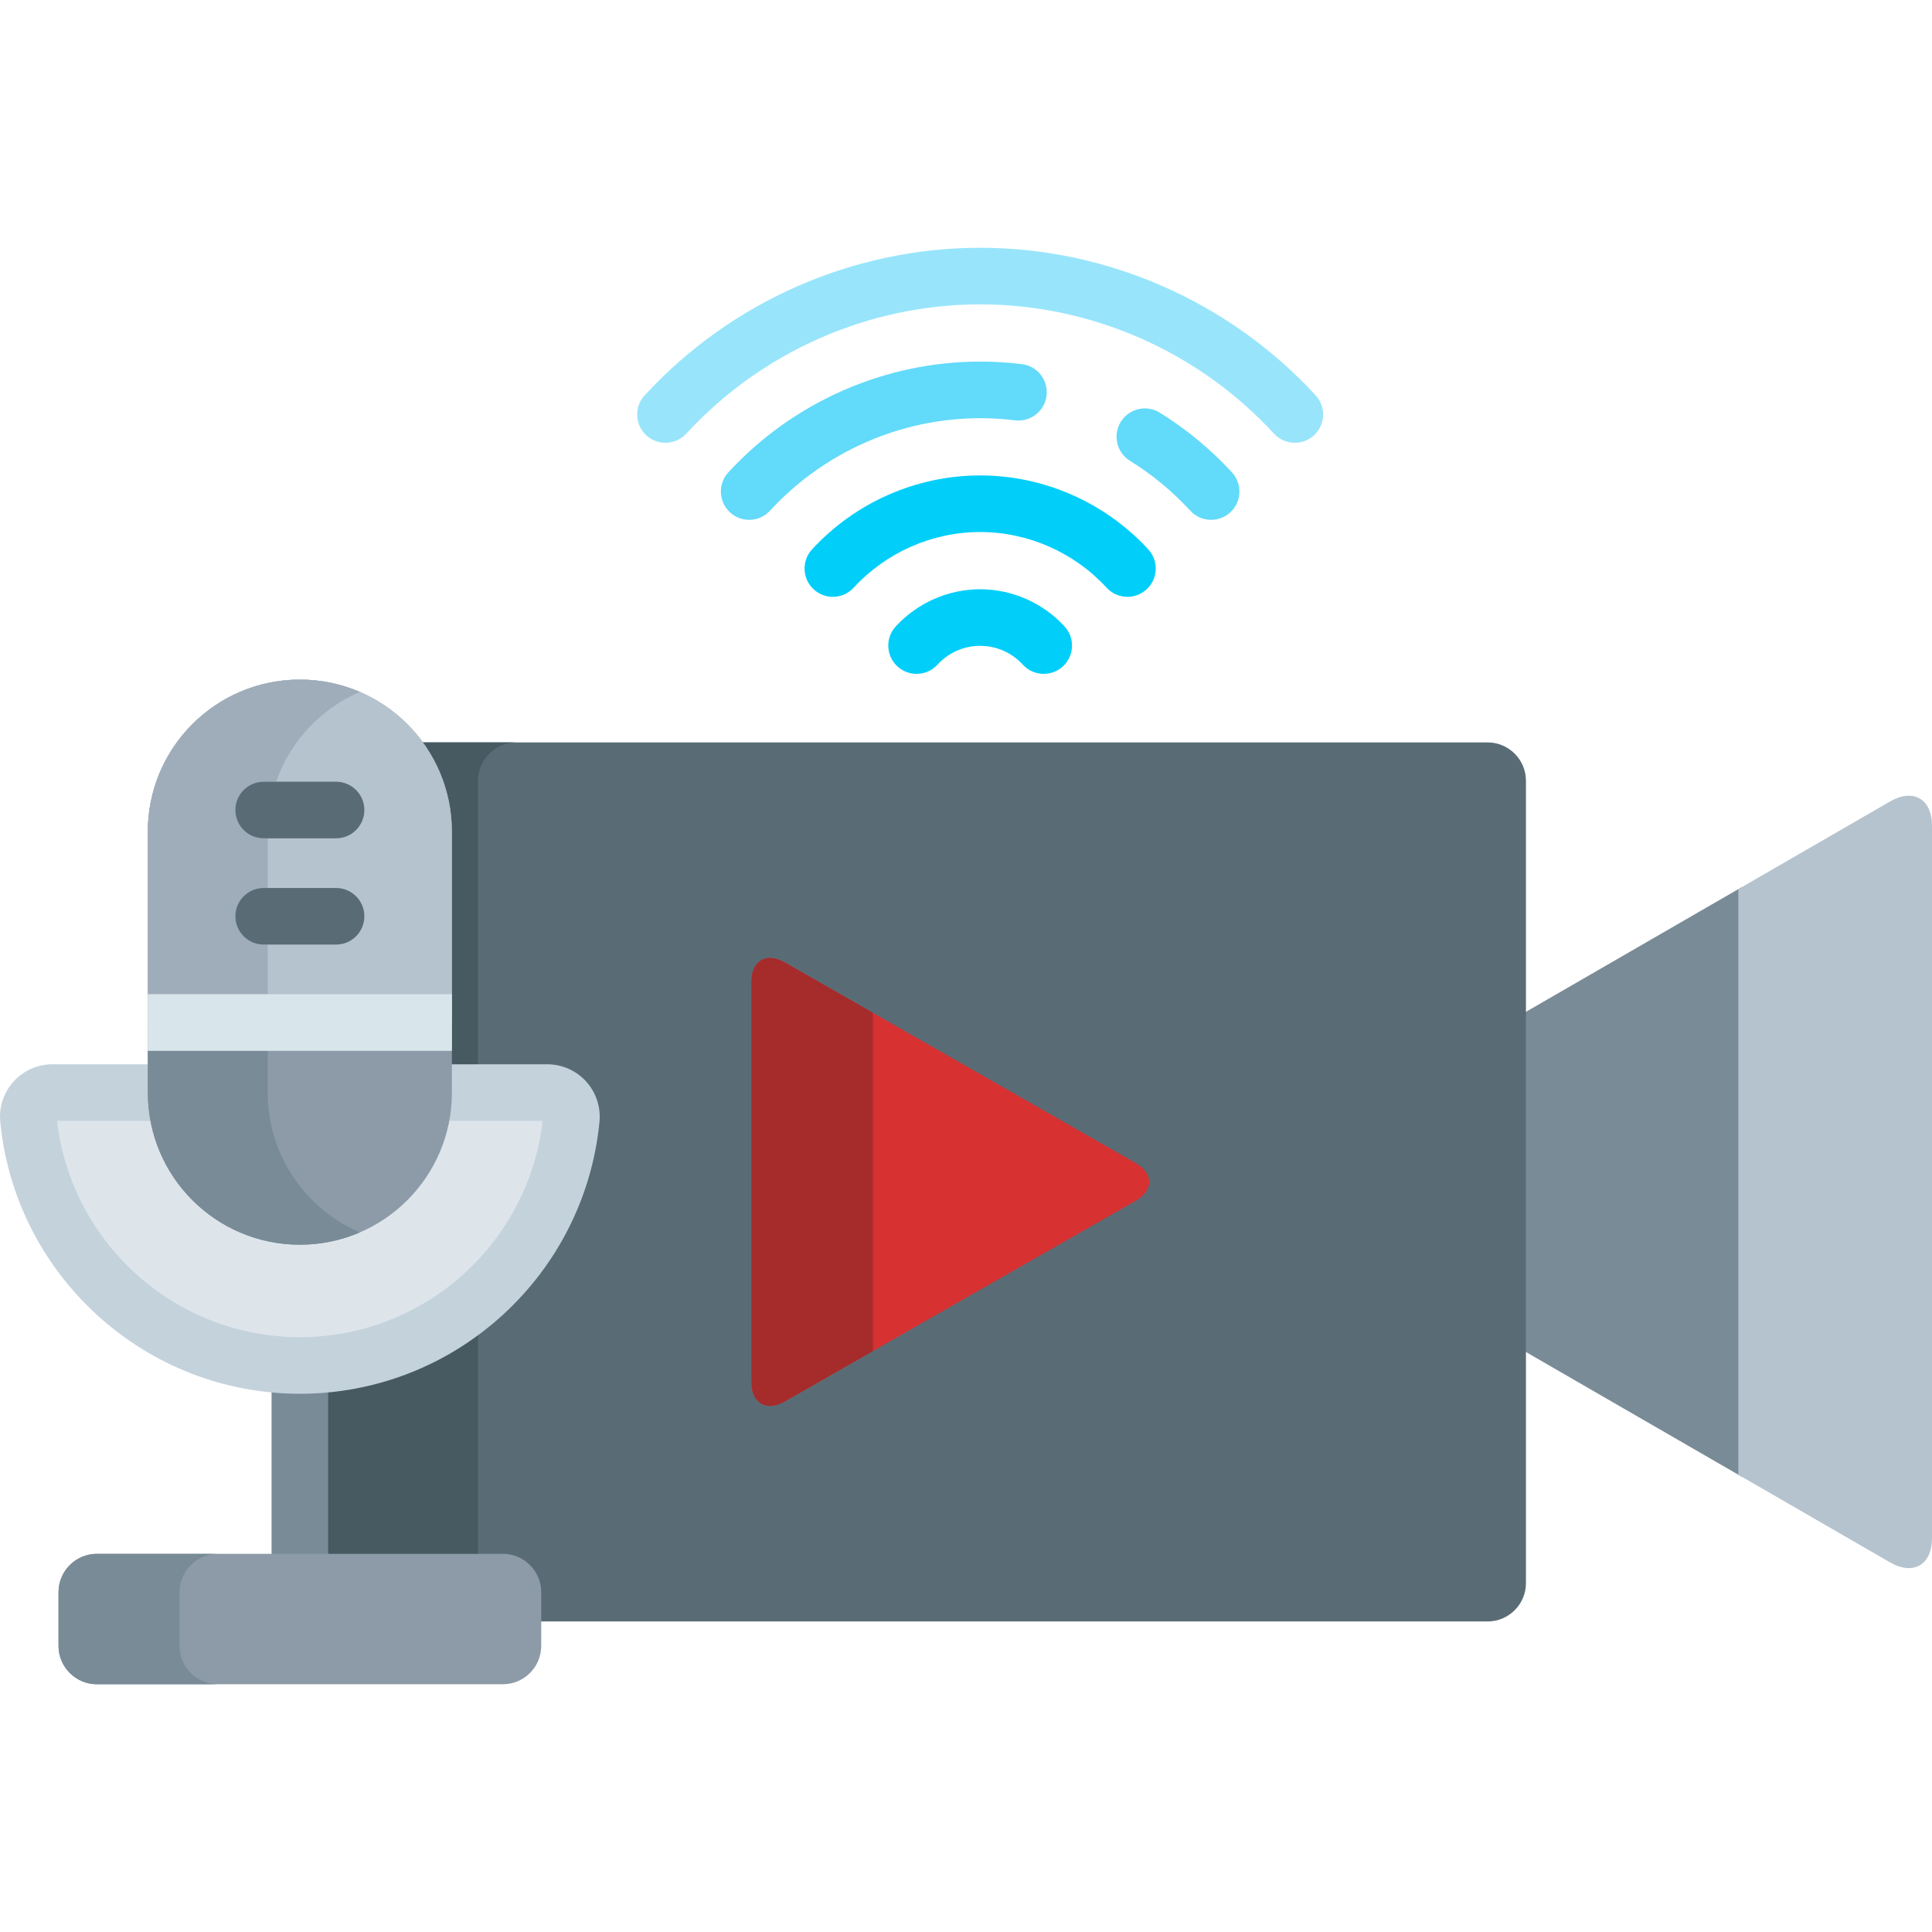 <svg id="Layer_1" enable-background="new 0 0 512 512" height="512" viewBox="0 0 512 512" width="512" xmlns="http://www.w3.org/2000/svg"><path d="m461.677 235.05-58.284 33.671v89.003l58.284 33.672z" fill="#798b97"/><path d="m500.921 212.379-40.244 23.249v155.19l40.244 23.249c6.094 3.519 11.079.639 11.079-6.401v-188.888c0-7.039-4.985-9.919-11.079-6.399z" fill="#b5c3ce"/><path d="m394.241 196.745h-283.428c4.985 6.591 7.949 14.794 7.949 23.678v62.621h26.276c3.633 0 7.114 1.543 9.552 4.233 2.438 2.687 3.635 6.3 3.284 9.913-1.873 19.383-10.865 37.333-25.318 50.544-12.75 11.654-28.547 18.667-45.683 20.279l-.906.085v44.683h47.31c5.046 0 9.151 4.108 9.151 9.157v7.763h251.814c5.583 0 10.151-4.57 10.151-10.157v-212.643c0-5.586-4.569-10.156-10.152-10.156z" fill="#596c76"/><path d="m86.873 368.013-.906.085v44.683h40.717v-60.188c-11.599 8.742-25.216 14.047-39.811 15.42z" fill="#475a61"/><path d="m118.762 220.423v62.621h7.921v-76.142c0-5.586 4.568-10.157 10.151-10.157h-26.022c4.986 6.591 7.95 14.794 7.95 23.678z" fill="#475a61"/><path d="m199.141 260.161c0-5.586 3.966-7.89 8.814-5.119l92.961 53.142c4.849 2.771 4.849 7.306 0 10.077l-92.961 53.142c-4.848 2.771-8.814.468-8.814-5.119z" fill="#d73131"/><path d="m231.328 268.402-23.372-13.36c-4.848-2.771-8.814-.468-8.814 5.119v106.124c0 5.586 3.966 7.89 8.814 5.119l23.372-13.36z" fill="#a62b2b"/><path d="m79.466 368.362c-2.516 0-5.018-.124-7.5-.36v44.78h15v-44.78c-2.482.237-4.984.36-7.5.36z" fill="#798b97"/><path d="m149.773 291.642c-1.211-1.337-2.933-2.098-4.735-2.098h-26.276c0 21.681-17.628 39.319-39.295 39.319s-39.294-17.639-39.294-39.319h-26.277c-1.804 0-3.524.761-4.735 2.098-1.212 1.336-1.805 3.122-1.631 4.918 1.719 17.785 9.972 34.254 23.234 46.377 13.353 12.205 30.65 18.926 48.702 18.926 18.054 0 35.35-6.721 48.704-18.926 13.263-12.123 21.515-28.592 23.234-46.377.175-1.797-.418-3.582-1.631-4.918z" fill="#dde5eb"/><path d="m155.331 286.606c-2.627-2.899-6.379-4.562-10.293-4.562h-26.276v7.5c0 2.565-.255 5.071-.726 7.5h25.774c-1.788 15.47-9.109 29.761-20.7 40.357-11.968 10.938-27.468 16.962-43.644 16.962-16.175 0-31.675-6.024-43.642-16.961-11.59-10.595-18.912-24.885-20.701-40.357h25.774c-.471-2.429-.726-4.935-.726-7.5v-7.5h-26.275c-3.915 0-7.666 1.663-10.289 4.557-2.629 2.897-3.92 6.79-3.542 10.68 1.898 19.633 11.003 37.813 25.64 51.191 14.739 13.471 33.832 20.89 53.762 20.89 19.931 0 39.024-7.419 53.764-20.89 14.636-13.379 23.742-31.559 25.639-51.186.378-3.894-.913-7.788-3.539-10.681z" fill="#c4d2dc"/><path d="m143.427 436.184c0 5.586-4.568 10.157-10.151 10.157h-107.618c-5.583 0-10.151-4.571-10.151-10.157v-14.245c0-5.586 4.568-10.157 10.151-10.157h107.619c5.582 0 10.151 4.571 10.151 10.157v14.245z" fill="#8c9ba7"/><path d="m47.576 436.184v-14.245c0-5.586 4.568-10.157 10.151-10.157h-32.069c-5.583 0-10.151 4.571-10.151 10.157v14.245c0 5.586 4.568 10.157 10.151 10.157h32.069c-5.583-.001-10.151-4.571-10.151-10.157z" fill="#798b97"/><path d="m119.762 289.544c0 22.268-18.041 40.319-40.295 40.319-22.253 0-40.294-18.051-40.294-40.319v-69.121c0-22.266 18.041-40.318 40.294-40.318 22.255 0 40.295 18.053 40.295 40.318z" fill="#8c9ba7"/><path d="m70.943 289.544v-11.059h-31.771v11.059c0 22.268 18.041 40.319 40.294 40.319 5.643 0 11.011-1.164 15.886-3.259-14.354-6.168-24.409-20.437-24.409-37.06z" fill="#798b97"/><path d="m79.466 180.105c-22.253 0-40.294 18.053-40.294 40.318v50.562h80.59v-50.562c0-22.266-18.041-40.318-40.296-40.318z" fill="#b5c3ce"/><path d="m70.943 250.323h-1.071c-4.142 0-7.5-3.358-7.5-7.5s3.358-7.5 7.5-7.5h1.071v-13.158h-1.071c-4.142 0-7.5-3.358-7.5-7.5s3.358-7.5 7.5-7.5h3.302c3.726-10.706 11.834-19.356 22.177-23.801-4.875-2.095-10.243-3.259-15.886-3.259-22.253 0-40.294 18.053-40.294 40.318v43.062h31.771v-13.162z" fill="#9facb9"/><path d="m39.172 263.484h80.59v15h-80.59z" fill="#d8e6eb"/><path d="m89.06 222.165h-19.187c-4.142 0-7.5-3.358-7.5-7.5s3.358-7.5 7.5-7.5h19.187c4.142 0 7.5 3.358 7.5 7.5s-3.358 7.5-7.5 7.5z" fill="#596c76"/><path d="m89.06 250.323h-19.187c-4.142 0-7.5-3.358-7.5-7.5s3.358-7.5 7.5-7.5h19.187c4.142 0 7.5 3.358 7.5 7.5s-3.358 7.5-7.5 7.5z" fill="#596c76"/><path d="m242.902 178.583c-1.814 0-3.634-.654-5.075-1.979-3.049-2.804-3.247-7.548-.444-10.597 5.755-6.259 13.908-9.848 22.367-9.848 8.458 0 16.61 3.589 22.366 9.848 2.804 3.048 2.606 7.793-.443 10.597-3.047 2.804-7.792 2.606-10.597-.443-2.967-3.226-6.989-5.002-11.326-5.002s-8.36 1.776-11.326 5.002c-1.478 1.607-3.497 2.422-5.522 2.422z" fill="#01cffa"/><path d="m298.784 158.167c-2.025 0-4.043-.815-5.522-2.423-8.623-9.375-20.838-14.752-33.512-14.752s-24.889 5.377-33.512 14.752c-2.804 3.049-7.548 3.247-10.597.443s-3.247-7.549-.443-10.597c11.456-12.454 27.694-19.598 44.552-19.598s33.097 7.143 44.552 19.598c2.804 3.048 2.606 7.793-.443 10.597-1.44 1.325-3.26 1.98-5.075 1.98z" fill="#01cffa"/><path d="m198.537 137.758c-1.815 0-3.635-.655-5.076-1.98-3.048-2.804-3.247-7.549-.442-10.597 17.161-18.655 41.483-29.355 66.731-29.355 3.695 0 7.417.226 11.062.672 4.111.503 7.037 4.244 6.533 8.355-.503 4.111-4.242 7.04-8.355 6.533-3.042-.372-6.151-.561-9.24-.561-21.064 0-41.362 8.934-55.691 24.51-1.479 1.608-3.497 2.423-5.522 2.423z" fill="#62dafa"/><path d="m320.962 137.758c-2.025 0-4.043-.815-5.522-2.423-4.711-5.121-10.091-9.571-15.991-13.225-3.521-2.181-4.608-6.804-2.427-10.325s6.803-4.608 10.325-2.427c7.06 4.373 13.497 9.696 19.133 15.823 2.804 3.048 2.606 7.793-.443 10.597-1.44 1.326-3.261 1.98-5.075 1.98z" fill="#62dafa"/><path d="m176.354 117.345c-1.815 0-3.634-.655-5.075-1.98-3.049-2.804-3.247-7.549-.443-10.597 22.861-24.854 55.269-39.108 88.914-39.108 33.644 0 66.052 14.254 88.914 39.107 2.804 3.049 2.606 7.793-.442 10.598-3.048 2.804-7.793 2.606-10.598-.442-20.029-21.775-48.413-34.263-77.874-34.263-29.462 0-57.846 12.488-77.874 34.262-1.479 1.608-3.497 2.423-5.522 2.423z" fill="#98e5fb"/></svg>